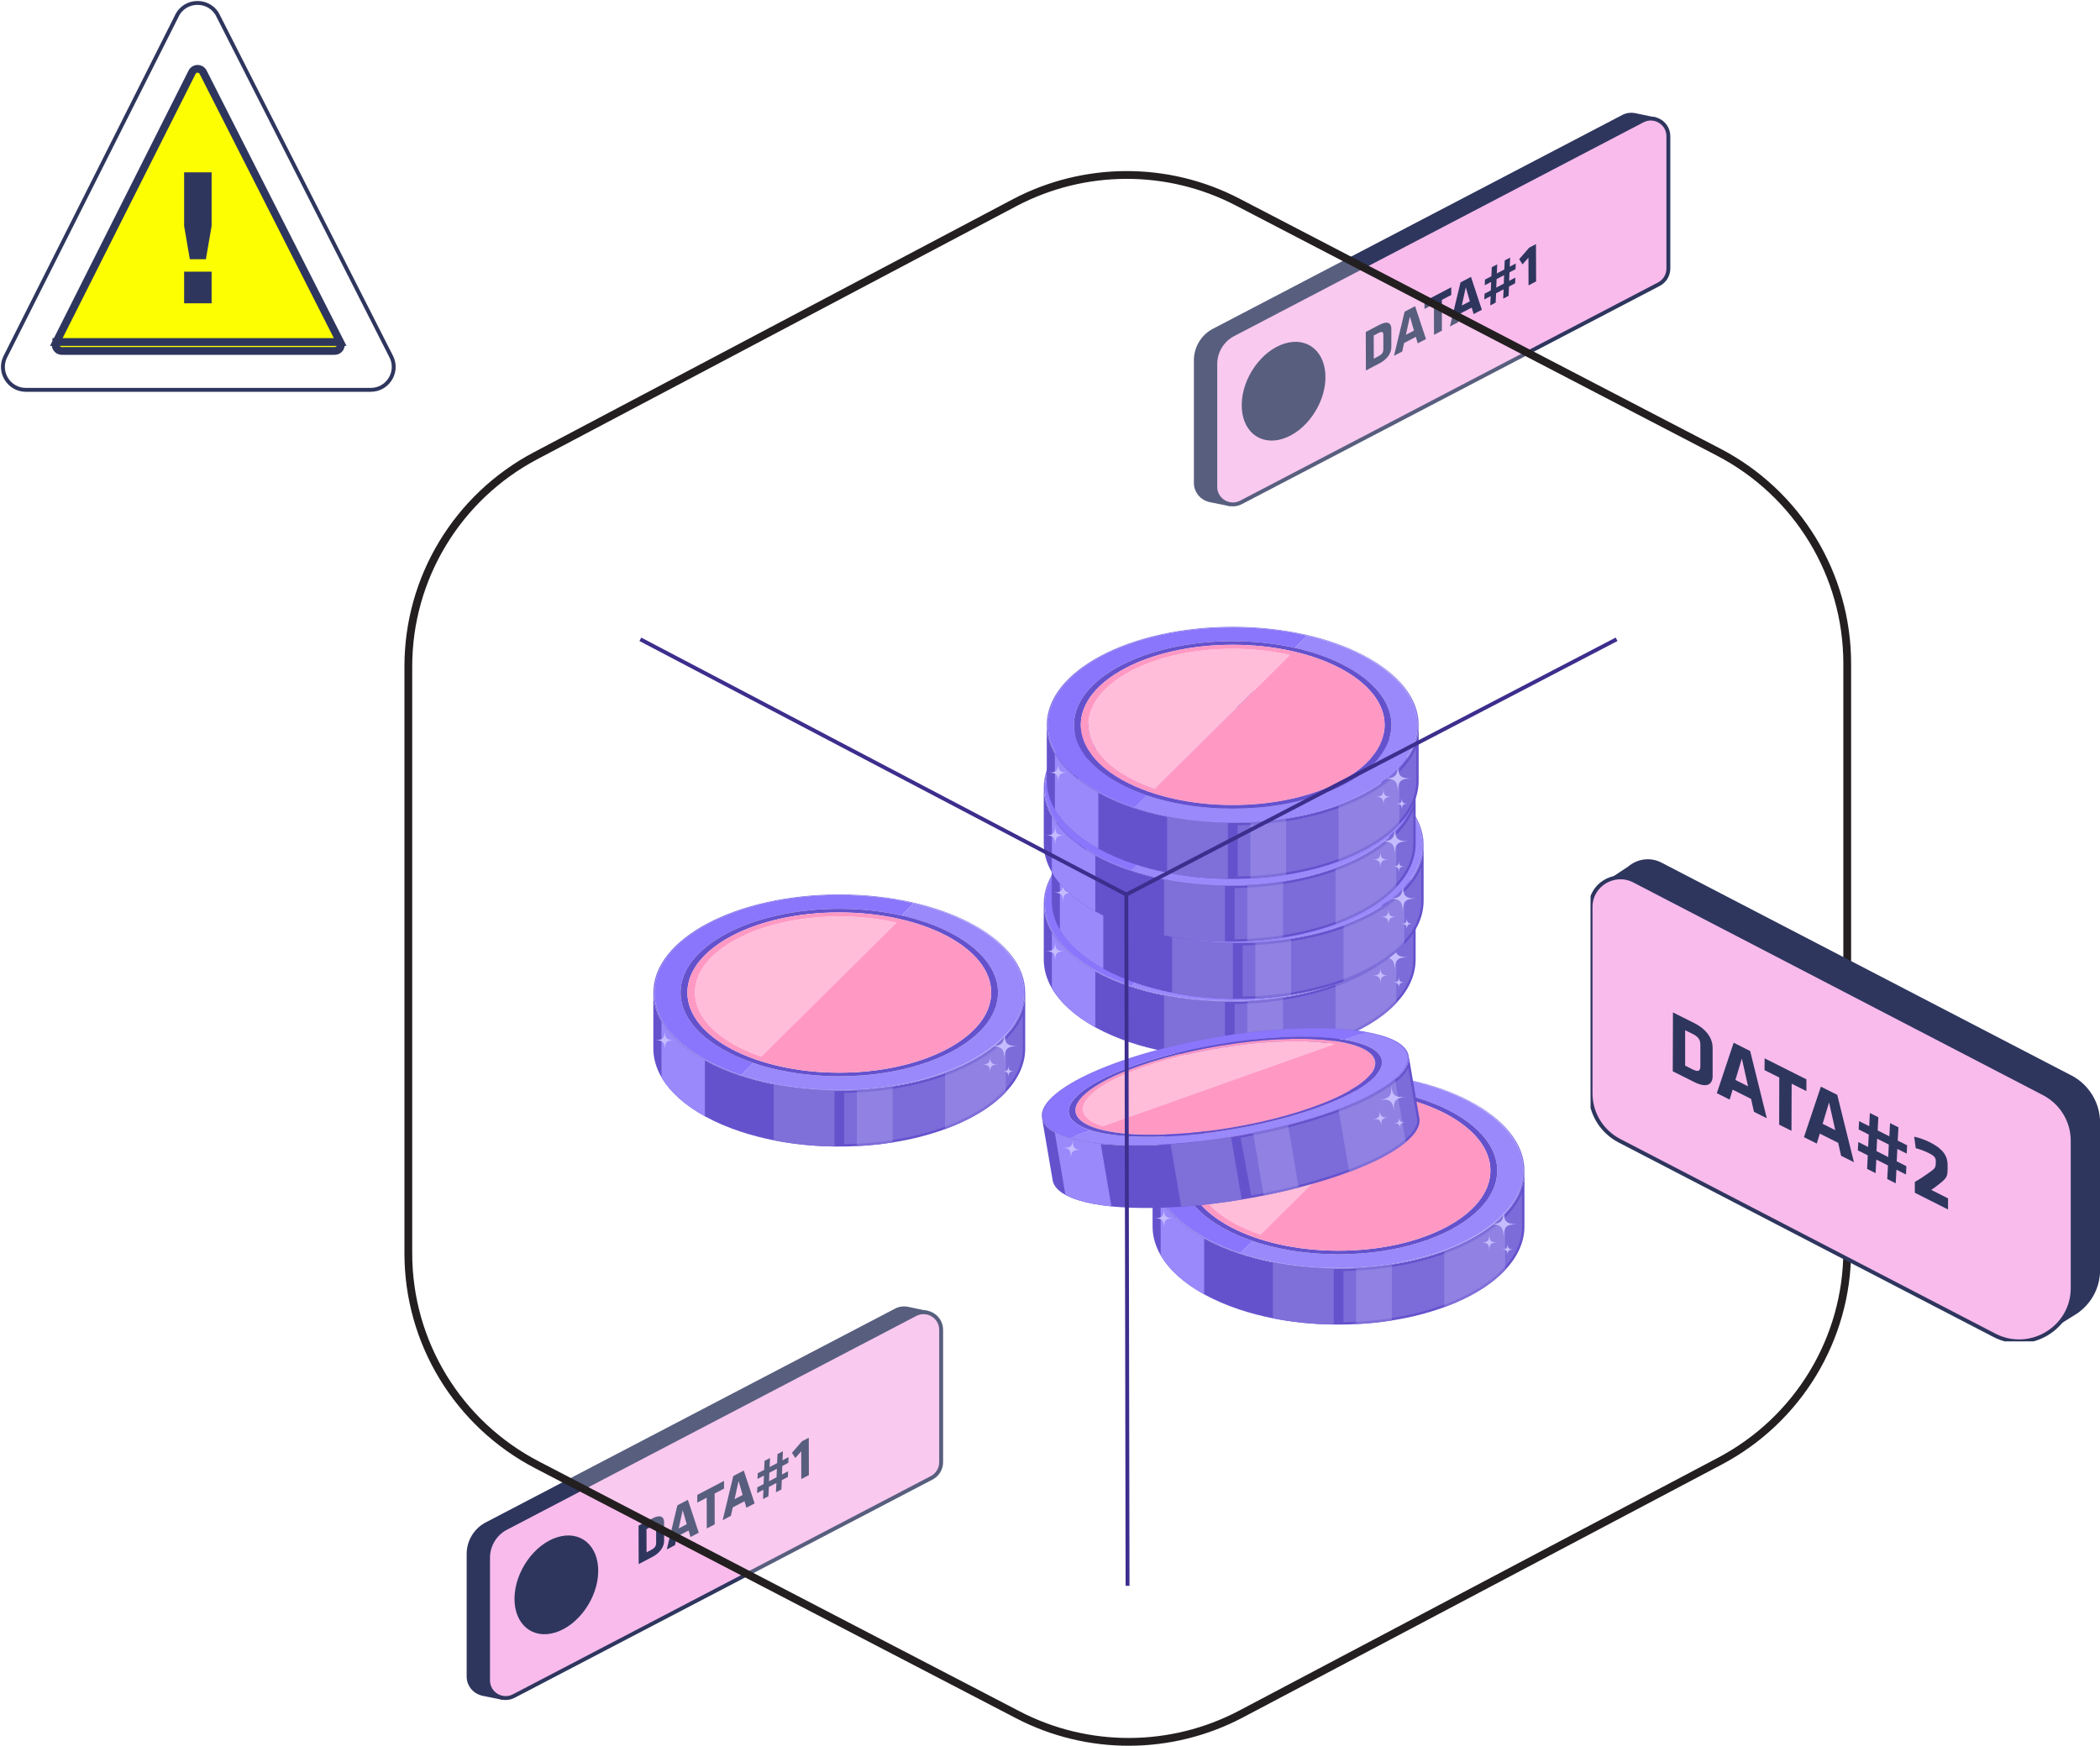 <?xml version="1.0" encoding="utf-8"?>
<svg xmlns="http://www.w3.org/2000/svg" viewBox="0 0 540 449" fill="none">
    <g clip-path="url(#clip0_0_1)">
        <path d="M424.7 30.5L420.28 29.57C419.34 29.4 418.33 29.52 417.38 30.02L312.15 84.99C309.29 86.48 307.5 89.44 307.5 92.66V124.2C307.5 126.4 309.02 128.09 310.9 128.59L311.09 128.64C311.17 128.66 311.25 128.68 311.33 128.69L316 129.63L318.66 125.87L421.58 72.09C423.08 71.31 424.01 69.76 424.01 68.07V34.04C424.01 33.7 423.96 33.37 423.89 33.05L424.69 30.51L424.7 30.5Z" fill="#2E365E" stroke="#2E365E" stroke-miterlimit="10"/>
        <path d="M317.15 85.99L422.38 31.02C425.4 29.44 429.01 31.63 429.01 35.04V69.07C429.01 70.76 428.07 72.31 426.58 73.09L319.13 129.21C316.11 130.79 312.5 128.6 312.5 125.19V93.65C312.5 90.43 314.29 87.47 317.15 85.98V85.99Z" fill="#F8BBEC" stroke="#2E365E" stroke-miterlimit="10"/>
        <path d="M353.26 92.24L353.24 86.29L354.46 85.65C355.48 85.12 355.72 85.42 355.72 86.2V89.74C355.73 90.52 355.49 91.08 354.48 91.61L353.26 92.25M354.7 83.55L351.2 85.38L351.23 95.28L354.73 93.45C356.96 92.28 357.78 90.61 357.77 89.29V84.53C357.75 83.19 356.93 82.39 354.7 83.55Z" fill="#2E365E"/>
        <path d="M361.52 86.1L362.55 81.41L363.59 85.02L361.52 86.11M363.9 78.74L361.19 80.16L358.46 91.51L360.57 90.4L361.05 88.22L364.07 86.64L364.56 88.31L366.68 87.2L363.88 78.74" fill="#2E365E"/>
        <path d="M373.18 73.88L366.3 77.48V79.46L368.72 78.19L368.75 86.12L370.78 85.05L370.76 77.13L373.18 75.86V73.88Z" fill="#2E365E"/>
        <path d="M375.89 78.58L376.92 73.89L377.96 77.5L375.89 78.58ZM378.27 71.21L375.56 72.63L372.83 83.98L374.94 82.87L375.42 80.69L378.44 79.11L378.93 80.78L381.05 79.67L378.25 71.21" fill="#2E365E"/>
        <path d="M384.75 73.97L384.84 71.78L386.77 70.77L386.68 72.96L384.75 73.97ZM388.33 66.25L386.93 66.98L386.83 69.31L384.9 70.32L385 67.99L383.6 68.72L383.5 71.05L381.85 71.91L381.79 73.37L383.44 72.51L383.35 74.7L381.74 75.54L381.68 77.01L383.31 76.16L383.21 78.55L384.6 77.82L384.71 75.43L386.64 74.42L386.53 76.81L387.93 76.08L388.03 73.69L389.6 72.87L389.66 71.4L388.07 72.23L388.16 70.04L389.71 69.23L389.77 67.77L388.22 68.58L388.32 66.25" fill="#2E365E"/>
        <path d="M394.97 62.78L393.21 63.7L390.65 66.66L391.5 67.99L393.03 66.28L393.05 73.4L395 72.38L394.97 62.78Z" fill="#2E365E"/>
        <path d="M330.28 88.37C324.34 90.23 319.42 97.22 319.3 103.98C319.18 110.74 323.9 114.72 329.84 112.86C335.78 111 340.71 104.01 340.83 97.25C340.95 90.49 336.23 86.51 330.28 88.37Z" fill="#2E365E"/>
    </g>
    <g filter="url(#filter0_d_0_1)">
        <path d="M215.815 231.701C221.044 231.701 226.015 232.272 230.528 233.302L195.754 267.743C185.506 264.261 178.706 258.19 178.706 251.278C178.706 240.467 195.319 231.701 215.815 231.701Z" fill="#FFACCF"/>
        <path d="M217.096 226.226C242.739 226.584 263.318 237.664 263.318 251.278C263.318 264.892 242.049 276.338 215.814 276.338C193.762 276.338 175.219 268.411 169.87 257.66C172.974 263.884 180.504 269.165 190.576 272.505L193.71 269.385C200.078 271.553 207.669 272.815 215.814 272.815C238.361 272.815 256.634 263.172 256.634 251.282C256.634 242.378 246.394 234.738 231.786 231.458L234.92 228.338C229.44 227.066 223.423 226.319 217.092 226.23L217.096 226.226Z" fill="#7F6CFA"/>
        <path d="M215.815 226.215C215.92 226.215 216.025 226.215 216.129 226.215C216.583 226.215 216.677 226.215 216.767 226.219C216.89 226.219 216.988 226.219 217.085 226.222C223.428 226.312 229.444 227.058 234.924 228.331L231.79 231.451C226.884 230.35 221.486 229.738 215.815 229.738C193.268 229.738 174.998 239.381 174.998 251.274C174.998 258.869 182.45 265.545 193.71 269.382L190.577 272.501C178.154 268.381 169.593 261.313 168.442 253.152C168.431 253.07 168.424 253.014 168.416 252.958C168.397 252.793 168.382 252.663 168.371 252.532C168.364 252.443 168.36 252.394 168.356 252.342C168.349 252.237 168.345 252.189 168.341 252.137C168.334 252.032 168.33 251.965 168.326 251.901C168.326 251.819 168.319 251.767 168.319 251.711C168.319 251.607 168.315 251.558 168.315 251.513C168.315 251.394 168.315 251.33 168.315 251.267C168.315 237.425 189.583 226.204 215.818 226.204L215.815 226.215Z" fill="#6C54FB"/>
        <path d="M193.71 269.385C194.306 269.587 194.914 269.785 195.532 269.971C195.944 270.094 196.36 270.218 196.78 270.333C198.044 270.684 199.344 271.001 200.682 271.285C201.575 271.471 202.482 271.643 203.4 271.8C204.551 271.994 205.724 272.162 206.916 272.3C207.872 272.412 208.839 272.505 209.817 272.584C211.774 272.737 213.776 272.815 215.811 272.815C217.846 272.815 220.002 272.729 222.026 272.569C222.7 272.513 223.371 272.449 224.035 272.378C224.368 272.341 224.698 272.304 225.028 272.263C238.526 270.621 249.46 265.444 254.153 258.682C255.758 256.372 256.631 253.879 256.631 251.278C256.631 250.442 256.541 249.621 256.365 248.811C256.249 248.27 256.095 247.737 255.904 247.211C255.761 246.815 255.596 246.423 255.413 246.035C254.738 244.613 253.797 243.251 252.62 241.956C252.298 241.605 251.96 241.254 251.604 240.915C251.248 240.571 250.873 240.236 250.487 239.907C249.966 239.467 249.419 239.038 248.842 238.62C248.553 238.411 248.257 238.205 247.957 238C246.447 236.985 244.767 236.041 242.942 235.183C239.654 233.638 235.891 232.373 231.787 231.451C226.88 230.35 221.482 229.738 215.811 229.738C193.264 229.738 174.995 239.381 174.995 251.275C174.995 258.869 182.446 265.545 193.707 269.382L193.71 269.385ZM215.815 230.671C237.39 230.671 254.877 239.896 254.877 251.278C254.877 262.66 237.39 271.886 215.815 271.886C194.239 271.886 176.753 262.66 176.753 251.278C176.753 239.896 194.243 230.671 215.815 230.671Z" fill="#3D27C1"/>
        <path d="M215.814 230.671C237.39 230.671 254.876 239.896 254.876 251.278C254.876 262.66 237.39 271.886 215.814 271.886C194.238 271.886 176.752 262.66 176.752 251.278C176.752 239.896 194.242 230.671 215.814 230.671ZM195.753 267.743L230.526 233.302C226.013 232.272 221.043 231.701 215.814 231.701C195.318 231.701 178.705 240.467 178.705 251.278C178.705 258.19 185.501 264.261 195.753 267.743Z" fill="#FF7FB4"/>
        <path d="M215.815 226.051C242.222 226.051 263.629 237.347 263.629 251.278C263.629 265.209 242.222 276.506 215.815 276.506C189.407 276.506 168 265.209 168 251.278C168 237.347 189.407 226.051 215.815 226.051ZM215.815 276.338C242.05 276.338 263.318 265.12 263.318 251.278C263.318 237.437 242.736 226.584 217.096 226.226C216.024 226.219 215.919 226.219 215.815 226.219C189.58 226.215 168.311 237.437 168.311 251.278C168.311 251.342 168.311 251.405 168.311 251.468C168.326 251.976 168.33 252.039 168.334 252.103C168.379 252.67 168.394 252.801 168.409 252.928C168.42 253.021 168.427 253.077 168.435 253.133C170.26 266.12 190.772 276.338 215.811 276.338H215.815Z" fill="#624DE0"/>
        <path d="M263.629 251.278V265.661C263.629 269.684 261.845 273.487 258.67 276.856C255.064 280.7 249.648 283.984 243.02 286.406C238.946 287.899 234.41 289.063 229.549 289.828C226.591 290.299 223.514 290.62 220.339 290.773C218.847 290.847 217.34 290.888 215.815 290.888C215.406 290.888 214.997 290.885 214.589 290.877C209.094 290.81 203.823 290.246 198.939 289.276C195.911 288.675 193.032 287.91 190.337 287.018C187.012 285.914 183.964 284.593 181.262 283.107C176.172 280.297 172.296 276.868 170.092 273.057C168.731 270.706 168 268.225 168 265.657V251.274C168 253.846 168.727 256.327 170.088 258.664C172.292 262.478 176.168 265.907 181.258 268.717C183.961 270.206 187.008 271.524 190.333 272.628C193.028 273.524 195.911 274.285 198.936 274.886C203.82 275.856 209.09 276.42 214.585 276.487C214.994 276.494 215.402 276.498 215.811 276.498C217.34 276.498 218.847 276.461 220.335 276.383C223.506 276.23 226.584 275.909 229.545 275.438C234.407 274.677 238.942 273.509 243.017 272.016C249.644 269.59 255.06 266.306 258.666 262.463C261.841 259.089 263.625 255.286 263.625 251.267L263.629 251.278Z" fill="#3D27C1"/>
        <path d="M181.259 268.717V283.096C176.168 280.286 172.292 276.856 170.088 273.046V258.664C172.292 262.478 176.168 265.907 181.259 268.717Z" fill="#7F6CFA"/>
        <path d="M214.589 276.491V290.87C209.093 290.803 203.823 290.239 198.939 289.269V274.89C203.823 275.86 209.093 276.424 214.589 276.491Z" fill="#5E4BD0"/>
        <path d="M258.67 262.47V276.853C255.064 280.697 249.648 283.981 243.021 286.403V272.024C249.648 269.598 255.064 266.314 258.67 262.47Z" fill="#5E4BD0"/>
        <path d="M229.549 275.446V289.821C226.591 290.291 223.514 290.612 220.339 290.765V276.386C223.51 276.233 226.587 275.912 229.549 275.442V275.446Z" fill="#5E4BD0"/>
        <path opacity="0.24" d="M259.108 262.881C255.469 266.762 249.973 270.12 243.226 272.587C239.047 274.117 234.474 275.278 229.642 276.035C226.613 276.517 223.491 276.838 220.369 276.987C219.293 277.043 218.191 277.073 217.085 277.088V290.265C218.168 290.25 219.252 290.22 220.309 290.168C223.39 290.019 226.463 289.705 229.451 289.231C234.208 288.485 238.702 287.343 242.806 285.839C249.377 283.439 254.708 280.193 258.224 276.442C261.406 273.065 263.022 269.437 263.022 265.661V257.077C262.167 259.081 260.859 261.022 259.108 262.884V262.881Z" fill="#B7ABFF"/>
        <path d="M258.264 268.728C258.264 265.709 257.616 265.064 254.583 265.064C257.616 265.064 258.264 264.418 258.264 261.399C258.264 264.418 258.913 265.064 261.945 265.064C258.913 265.064 258.264 265.709 258.264 268.728Z" fill="#B7ABFF"/>
        <path d="M254.584 272.012C254.584 270.18 254.19 269.785 252.346 269.785C254.187 269.785 254.584 269.393 254.584 267.557C254.584 269.389 254.978 269.785 256.822 269.785C254.981 269.785 254.584 270.176 254.584 272.012Z" fill="#B7ABFF"/>
        <path d="M259.307 273.199C259.307 271.848 259.015 271.557 257.658 271.557C259.015 271.557 259.307 271.266 259.307 269.915C259.307 271.266 259.599 271.557 260.956 271.557C259.599 271.557 259.307 271.848 259.307 273.199Z" fill="#B7ABFF"/>
        <path d="M170.931 266.142C170.931 263.993 170.47 263.534 168.311 263.534C170.47 263.534 170.931 263.075 170.931 260.925C170.931 263.075 171.392 263.534 173.551 263.534C171.396 263.534 170.931 263.993 170.931 266.142Z" fill="#B7ABFF"/>
    </g>
    <g filter="url(#filter1_d_0_1)">
        <path d="M344.186 277.491C349.415 277.491 354.385 278.062 358.898 279.092L324.124 313.533C313.876 310.051 307.077 303.98 307.077 297.068C307.077 286.257 323.69 277.491 344.186 277.491Z" fill="#FFACCF"/>
        <path d="M345.467 272.012C371.11 272.371 391.689 283.451 391.689 297.065C391.689 310.678 370.42 322.124 344.185 322.124C322.133 322.124 303.59 314.198 298.241 303.446C301.345 309.671 308.875 314.951 318.947 318.291L322.081 315.172C328.45 317.34 336.04 318.601 344.185 318.601C366.732 318.601 385.005 308.958 385.005 297.068C385.005 288.164 374.765 280.525 360.157 277.245L363.291 274.125C357.811 272.852 351.795 272.106 345.464 272.016L345.467 272.012Z" fill="#7F6CFA"/>
        <path d="M344.185 272.005C344.29 272.005 344.395 272.005 344.5 272.005C344.954 272.005 345.047 272.005 345.137 272.009C345.261 272.009 345.358 272.009 345.456 272.012C351.798 272.102 357.818 272.848 363.295 274.121L360.161 277.241C355.254 276.14 349.857 275.528 344.185 275.528C321.639 275.528 303.369 285.171 303.369 297.064C303.369 304.659 310.821 311.335 322.081 315.172L318.947 318.291C306.525 314.171 297.964 307.103 296.813 298.942C296.802 298.86 296.794 298.804 296.787 298.748C296.768 298.583 296.753 298.453 296.742 298.322C296.734 298.233 296.731 298.184 296.727 298.132C296.719 298.027 296.716 297.979 296.712 297.927C296.704 297.822 296.701 297.755 296.697 297.691C296.697 297.609 296.689 297.557 296.689 297.501C296.689 297.397 296.686 297.348 296.686 297.303C296.686 297.184 296.686 297.12 296.686 297.057C296.686 283.215 317.954 271.994 344.189 271.994L344.185 272.005Z" fill="#6C54FB"/>
        <path d="M322.077 315.172C322.673 315.377 323.28 315.571 323.899 315.757C324.311 315.881 324.727 316.004 325.147 316.119C326.41 316.47 327.711 316.787 329.049 317.071C329.941 317.258 330.848 317.429 331.767 317.586C332.917 317.78 334.091 317.948 335.283 318.086C336.239 318.198 337.206 318.291 338.184 318.37C340.141 318.523 342.142 318.601 344.178 318.601C346.213 318.601 348.368 318.515 350.392 318.355C351.067 318.299 351.738 318.235 352.402 318.164C352.735 318.127 353.065 318.09 353.395 318.049C366.893 316.407 377.827 311.231 382.52 304.468C384.124 302.158 384.998 299.666 384.998 297.064C384.998 296.229 384.908 295.408 384.732 294.598C384.615 294.057 384.462 293.523 384.27 292.997C384.128 292.601 383.963 292.209 383.779 291.821C383.105 290.399 382.164 289.037 380.987 287.742C380.665 287.391 380.327 287.041 379.971 286.701C379.615 286.358 379.24 286.022 378.854 285.693C378.333 285.253 377.786 284.824 377.208 284.406C376.92 284.197 376.624 283.992 376.324 283.786C374.813 282.771 373.134 281.827 371.309 280.969C368.021 279.424 364.258 278.159 360.153 277.237C355.247 276.136 349.849 275.524 344.178 275.524C321.631 275.524 303.361 285.167 303.361 297.061C303.361 304.655 310.813 311.331 322.073 315.168L322.077 315.172ZM344.181 276.457C365.757 276.457 383.243 285.682 383.243 297.064C383.243 308.447 365.757 317.672 344.181 317.672C322.606 317.672 305.119 308.447 305.119 297.064C305.119 285.682 322.609 276.457 344.181 276.457Z" fill="#3D27C1"/>
        <path d="M344.185 276.457C365.761 276.457 383.247 285.682 383.247 297.065C383.247 308.447 365.761 317.672 344.185 317.672C322.609 317.672 305.123 308.447 305.123 297.065C305.123 285.682 322.613 276.457 344.185 276.457ZM324.124 313.53L358.898 279.088C354.384 278.058 349.414 277.487 344.185 277.487C323.689 277.487 307.076 286.253 307.076 297.065C307.076 303.976 313.872 310.048 324.124 313.53Z" fill="#FF7FB4"/>
        <path d="M344.186 271.841C370.593 271.841 392 283.137 392 297.068C392 310.999 370.593 322.296 344.186 322.296C317.778 322.296 296.371 311.003 296.371 297.068C296.371 283.133 317.778 271.841 344.186 271.841ZM344.186 322.128C370.421 322.128 391.689 310.91 391.689 297.068C391.689 283.227 371.107 272.374 345.468 272.016C344.396 272.009 344.291 272.009 344.186 272.009C317.951 272.009 296.682 283.227 296.682 297.072C296.682 297.136 296.682 297.199 296.682 297.262C296.697 297.77 296.701 297.833 296.705 297.897C296.75 298.464 296.765 298.595 296.78 298.722C296.791 298.815 296.798 298.871 296.806 298.927C298.631 311.914 319.143 322.132 344.182 322.132L344.186 322.128Z" fill="#624DE0"/>
        <path d="M392 297.065V311.447C392 315.47 390.216 319.273 387.041 322.643C383.435 326.487 378.019 329.771 371.392 332.193C367.317 333.686 362.782 334.85 357.92 335.615C354.962 336.085 351.881 336.406 348.71 336.559C347.218 336.634 345.711 336.675 344.186 336.675C343.777 336.675 343.369 336.671 342.96 336.664C337.465 336.596 332.195 336.033 327.311 335.063C324.282 334.462 321.403 333.697 318.708 332.805C315.383 331.7 312.336 330.379 309.633 328.894C304.543 326.084 300.667 322.654 298.463 318.844C297.106 316.504 296.375 314.026 296.375 311.455V297.072C296.375 299.643 297.102 302.125 298.463 304.461C300.667 308.275 304.543 311.705 309.633 314.515C312.336 316.004 315.383 317.321 318.708 318.426C321.403 319.322 324.286 320.083 327.311 320.684C332.195 321.654 337.465 322.217 342.96 322.285C343.369 322.292 343.777 322.296 344.186 322.296C345.715 322.296 347.222 322.258 348.71 322.18C351.881 322.027 354.959 321.706 357.92 321.236C362.782 320.475 367.317 319.307 371.392 317.814C378.019 315.388 383.435 312.104 387.041 308.26C390.216 304.887 392 301.084 392 297.065Z" fill="#3D27C1"/>
        <path d="M309.629 314.507V328.886C304.538 326.076 300.663 322.647 298.458 318.836V304.454C300.663 308.268 304.538 311.697 309.629 314.507Z" fill="#7F6CFA"/>
        <path d="M342.96 322.281V336.66C337.465 336.593 332.195 336.029 327.311 335.059V320.68C332.195 321.65 337.465 322.214 342.96 322.281Z" fill="#5E4BD0"/>
        <path d="M387.041 308.26V322.643C383.435 326.487 378.019 329.771 371.392 332.193V317.814C378.019 315.388 383.435 312.104 387.041 308.26Z" fill="#5E4BD0"/>
        <path d="M357.92 321.232V335.607C354.963 336.078 351.882 336.399 348.71 336.552V322.173C351.882 322.02 354.959 321.699 357.92 321.228V321.232Z" fill="#5E4BD0"/>
        <path opacity="0.24" d="M387.48 308.671C383.84 312.552 378.345 315.91 371.598 318.377C367.418 319.907 362.845 321.068 358.014 321.825C354.985 322.307 351.863 322.628 348.74 322.777C347.664 322.833 346.562 322.863 345.457 322.878V336.055C346.54 336.04 347.623 336.01 348.68 335.958C351.761 335.809 354.835 335.495 357.822 335.021C362.579 334.275 367.074 333.133 371.178 331.629C377.749 329.23 383.079 325.983 386.595 322.232C389.778 318.855 391.393 315.228 391.393 311.451V302.868C390.538 304.872 389.23 306.812 387.48 308.674V308.671Z" fill="#B7ABFF"/>
        <path d="M386.636 314.519C386.636 311.499 385.987 310.854 382.955 310.854C385.987 310.854 386.636 310.208 386.636 307.189C386.636 310.208 387.284 310.854 390.316 310.854C387.284 310.854 386.636 311.499 386.636 314.519Z" fill="#B7ABFF"/>
        <path d="M382.955 317.802C382.955 315.97 382.561 315.575 380.717 315.575C382.557 315.575 382.955 315.183 382.955 313.347C382.955 315.179 383.348 315.575 385.192 315.575C383.352 315.575 382.955 315.966 382.955 317.802Z" fill="#B7ABFF"/>
        <path d="M387.678 318.989C387.678 317.638 387.386 317.347 386.029 317.347C387.386 317.347 387.678 317.056 387.678 315.705C387.678 317.056 387.97 317.347 389.327 317.347C387.97 317.347 387.678 317.638 387.678 318.989Z" fill="#B7ABFF"/>
        <path d="M299.299 311.932C299.299 309.783 298.838 309.324 296.679 309.324C298.838 309.324 299.299 308.865 299.299 306.715C299.299 308.865 299.76 309.324 301.919 309.324C299.76 309.324 299.299 309.783 299.299 311.932Z" fill="#B7ABFF"/>
    </g>
    <g filter="url(#filter2_d_0_1)">
        <path d="M316.203 208.824C321.432 208.824 326.403 209.395 330.916 210.425L296.142 244.867C285.894 241.385 279.094 235.313 279.094 228.402C279.094 217.591 295.707 208.824 316.203 208.824Z" fill="#B7ABFF"/>
        <path d="M317.485 203.35C343.128 203.708 363.707 214.788 363.707 228.402C363.707 242.016 342.438 253.461 316.203 253.461C294.152 253.461 275.608 245.535 270.259 234.783C273.363 241.008 280.893 246.289 290.965 249.629L294.099 246.509C300.468 248.677 308.058 249.938 316.203 249.938C338.75 249.938 357.023 240.295 357.023 228.406C357.023 219.501 346.783 211.862 332.175 208.582L335.309 205.462C329.829 204.189 323.813 203.443 317.482 203.353L317.485 203.35Z" fill="#7F6CFA"/>
        <path d="M316.204 203.339C316.309 203.339 316.414 203.339 316.519 203.339C316.972 203.339 317.066 203.339 317.156 203.342C317.28 203.342 317.377 203.342 317.474 203.346C323.817 203.436 329.837 204.182 335.313 205.455L332.179 208.574C327.273 207.473 321.875 206.861 316.204 206.861C293.657 206.861 275.387 216.505 275.387 228.398C275.387 235.992 282.839 242.669 294.099 246.505L290.966 249.625C278.544 245.505 269.982 238.437 268.832 230.275C268.82 230.193 268.813 230.137 268.805 230.081C268.787 229.917 268.772 229.786 268.76 229.656C268.753 229.566 268.749 229.518 268.745 229.465C268.738 229.361 268.734 229.312 268.73 229.26C268.723 229.156 268.719 229.088 268.715 229.025C268.715 228.943 268.708 228.891 268.708 228.835C268.708 228.73 268.704 228.682 268.704 228.637C268.704 228.518 268.704 228.454 268.704 228.391C268.704 214.549 289.973 203.327 316.208 203.327L316.204 203.339Z" fill="#6C54FB"/>
        <path d="M294.1 246.509C294.696 246.714 295.303 246.908 295.921 247.095C296.334 247.218 296.75 247.341 297.169 247.457C298.433 247.807 299.733 248.125 301.072 248.408C301.964 248.595 302.871 248.767 303.789 248.923C304.94 249.117 306.113 249.285 307.305 249.423C308.261 249.535 309.228 249.629 310.206 249.707C312.163 249.86 314.165 249.938 316.2 249.938C318.235 249.938 320.391 249.853 322.415 249.692C323.09 249.636 323.761 249.573 324.424 249.502C324.758 249.464 325.088 249.427 325.417 249.386C338.915 247.744 349.849 242.568 354.542 235.806C356.147 233.496 357.02 231.003 357.02 228.402C357.02 227.566 356.93 226.745 356.754 225.935C356.638 225.394 356.484 224.86 356.293 224.334C356.15 223.938 355.986 223.547 355.802 223.158C355.127 221.737 354.186 220.374 353.009 219.08C352.687 218.729 352.35 218.378 351.993 218.038C351.637 217.695 351.263 217.359 350.876 217.031C350.355 216.59 349.808 216.161 349.231 215.743C348.942 215.534 348.646 215.329 348.346 215.124C346.836 214.109 345.156 213.164 343.331 212.306C340.044 210.761 336.28 209.496 332.176 208.574C327.269 207.473 321.871 206.861 316.2 206.861C293.653 206.861 275.384 216.505 275.384 228.398C275.384 235.992 282.836 242.669 294.096 246.505L294.1 246.509ZM316.204 207.794C337.78 207.794 355.266 217.02 355.266 228.402C355.266 239.784 337.78 249.009 316.204 249.009C294.628 249.009 277.142 239.784 277.142 228.402C277.142 217.02 294.632 207.794 316.204 207.794Z" fill="#3D27C1"/>
        <path d="M316.207 207.791C337.783 207.791 355.269 217.016 355.269 228.398C355.269 239.78 337.783 249.006 316.207 249.006C294.631 249.006 277.145 239.78 277.145 228.398C277.145 217.016 294.635 207.791 316.207 207.791ZM296.146 244.863L330.92 210.422C326.406 209.392 321.436 208.821 316.207 208.821C295.711 208.821 279.098 217.587 279.098 228.398C279.098 235.31 285.894 241.381 296.146 244.863Z" fill="#B7ABFF"/>
        <path d="M316.208 203.174C342.615 203.174 364.022 214.471 364.022 228.402C364.022 242.333 342.615 253.629 316.208 253.629C289.8 253.629 268.393 242.337 268.393 228.402C268.393 214.467 289.8 203.174 316.208 203.174ZM316.208 253.461C342.443 253.461 363.711 242.243 363.711 228.402C363.711 214.56 343.129 203.708 317.49 203.35C316.418 203.342 316.313 203.342 316.208 203.342C289.973 203.342 268.704 214.56 268.704 228.405C268.704 228.469 268.704 228.532 268.704 228.596C268.719 229.103 268.723 229.167 268.727 229.23C268.772 229.797 268.787 229.928 268.802 230.055C268.813 230.148 268.82 230.204 268.828 230.26C270.653 243.247 291.165 253.465 316.204 253.465L316.208 253.461Z" fill="#624DE0"/>
        <path d="M364.022 228.398V242.781C364.022 246.804 362.238 250.606 359.063 253.976C355.457 257.82 350.04 261.104 343.413 263.526C339.339 265.019 334.803 266.183 329.941 266.948C326.984 267.419 323.903 267.74 320.732 267.893C319.24 267.967 317.733 268.008 316.207 268.008C315.799 268.008 315.39 268.005 314.982 267.997C309.486 267.93 304.216 267.366 299.332 266.396C296.303 265.795 293.425 265.03 290.729 264.138C287.405 263.034 284.357 261.713 281.655 260.227C276.564 257.417 272.688 253.988 270.484 250.177C269.127 247.837 268.396 245.359 268.396 242.788V228.406C268.396 230.977 269.124 233.458 270.484 235.795C272.688 239.609 276.564 243.038 281.655 245.848C284.357 247.337 287.405 248.655 290.729 249.759C293.425 250.655 296.307 251.416 299.332 252.017C304.216 252.987 309.486 253.551 314.982 253.618C315.39 253.626 315.799 253.629 316.207 253.629C317.737 253.629 319.243 253.592 320.732 253.514C323.903 253.361 326.98 253.04 329.941 252.569C334.803 251.808 339.339 250.64 343.413 249.147C350.04 246.722 355.457 243.438 359.063 239.594C362.238 236.22 364.022 232.417 364.022 228.398Z" fill="#3D27C1"/>
        <path d="M281.651 245.841V260.22C276.561 257.41 272.685 253.98 270.481 250.17V235.787C272.685 239.601 276.561 243.031 281.651 245.841Z" fill="#7F6CFA"/>
        <path d="M314.982 253.614V267.993C309.486 267.926 304.216 267.363 299.332 266.392V252.013C304.216 252.984 309.486 253.547 314.982 253.614Z" fill="#5E4BD0"/>
        <path d="M359.059 239.594V253.976C355.453 257.82 350.037 261.104 343.41 263.526V249.151C350.037 246.725 355.453 243.441 359.059 239.597V239.594Z" fill="#5E4BD0"/>
        <path d="M329.942 252.569V266.945C326.984 267.415 323.903 267.736 320.732 267.889V253.514C323.903 253.361 326.981 253.04 329.942 252.569Z" fill="#5E4BD0"/>
        <path opacity="0.24" d="M359.501 240.004C355.862 243.885 350.366 247.244 343.619 249.711C339.44 251.241 334.867 252.401 330.035 253.159C327.006 253.64 323.884 253.961 320.762 254.111C319.686 254.167 318.584 254.197 317.478 254.211V267.389C318.561 267.374 319.645 267.344 320.702 267.292C323.783 267.142 326.857 266.829 329.844 266.355C334.601 265.609 339.095 264.467 343.2 262.963C349.77 260.563 355.101 257.316 358.617 253.566C361.799 250.188 363.415 246.561 363.415 242.784V234.201C362.56 236.205 361.252 238.146 359.501 240.008V240.004Z" fill="#B7ABFF"/>
        <path d="M358.657 245.852C358.657 242.833 358.009 242.187 354.977 242.187C358.009 242.187 358.657 241.542 358.657 238.523C358.657 241.542 359.306 242.187 362.338 242.187C359.306 242.187 358.657 242.833 358.657 245.852Z" fill="#B7ABFF"/>
        <path d="M354.977 249.136C354.977 247.304 354.583 246.908 352.739 246.908C354.58 246.908 354.977 246.516 354.977 244.68C354.977 246.513 355.371 246.908 357.215 246.908C355.374 246.908 354.977 247.3 354.977 249.136Z" fill="#B7ABFF"/>
        <path d="M359.7 250.323C359.7 248.972 359.408 248.681 358.051 248.681C359.408 248.681 359.7 248.39 359.7 247.039C359.7 248.39 359.992 248.681 361.349 248.681C359.992 248.681 359.7 248.972 359.7 250.323Z" fill="#B7ABFF"/>
        <path d="M271.321 243.266C271.321 241.12 270.86 240.657 268.701 240.657C270.86 240.657 271.321 240.198 271.321 238.049C271.321 240.198 271.782 240.657 273.941 240.657C271.782 240.657 271.321 241.116 271.321 243.266Z" fill="#B7ABFF"/>
    </g>
    <g filter="url(#filter3_d_0_1)">
        <path d="M318.259 193.744C323.488 193.744 328.458 194.315 332.971 195.345L298.197 229.786C287.949 226.304 281.149 220.233 281.149 213.321C281.149 202.51 297.762 193.744 318.259 193.744Z" fill="#B7ABFF"/>
        <path d="M319.54 188.269C345.183 188.627 365.761 199.707 365.761 213.321C365.761 226.935 344.493 238.381 318.258 238.381C296.206 238.381 277.663 230.454 272.314 219.703C275.418 225.927 282.948 231.208 293.02 234.548L296.154 231.428C302.522 233.596 310.113 234.858 318.258 234.858C340.805 234.858 359.078 225.215 359.078 213.325C359.078 204.421 348.837 196.781 334.23 193.501L337.364 190.381C331.883 189.109 325.867 188.362 319.536 188.273L319.54 188.269Z" fill="#7F6CFA"/>
        <path d="M318.258 188.262C318.363 188.262 318.468 188.262 318.573 188.262C319.026 188.262 319.12 188.261 319.21 188.265C319.334 188.265 319.431 188.265 319.529 188.269C325.871 188.359 331.891 189.105 337.367 190.377L334.234 193.497C329.327 192.396 323.929 191.784 318.258 191.784C295.711 191.784 277.442 201.428 277.442 213.321C277.442 220.915 284.894 227.592 296.154 231.428L293.02 234.548C280.598 230.428 272.037 223.36 270.886 215.198C270.874 215.116 270.867 215.06 270.86 215.004C270.841 214.84 270.826 214.709 270.815 214.579C270.807 214.489 270.803 214.441 270.8 214.388C270.792 214.284 270.788 214.235 270.785 214.183C270.777 214.079 270.773 214.011 270.77 213.948C270.77 213.866 270.762 213.814 270.762 213.758C270.762 213.653 270.758 213.605 270.758 213.56C270.758 213.44 270.758 213.377 270.758 213.314C270.758 199.472 292.027 188.25 318.262 188.25L318.258 188.262Z" fill="#6C54FB"/>
        <path d="M296.154 231.428C296.75 231.633 297.357 231.827 297.975 232.014C298.388 232.137 298.804 232.26 299.224 232.376C300.487 232.727 301.788 233.044 303.126 233.328C304.018 233.514 304.925 233.686 305.843 233.843C306.994 234.037 308.167 234.205 309.359 234.343C310.315 234.455 311.282 234.548 312.261 234.626C314.217 234.779 316.219 234.858 318.254 234.858C320.29 234.858 322.445 234.772 324.469 234.611C325.144 234.555 325.815 234.492 326.478 234.421C326.812 234.384 327.142 234.346 327.472 234.305C340.97 232.663 351.904 227.487 356.597 220.725C358.201 218.415 359.074 215.922 359.074 213.321C359.074 212.485 358.984 211.664 358.808 210.854C358.692 210.313 358.538 209.779 358.347 209.253C358.205 208.858 358.04 208.466 357.856 208.078C357.181 206.656 356.241 205.294 355.064 203.999C354.741 203.648 354.404 203.297 354.048 202.958C353.692 202.614 353.317 202.278 352.931 201.95C352.41 201.51 351.862 201.08 351.285 200.663C350.997 200.454 350.7 200.248 350.401 200.043C348.89 199.028 347.211 198.084 345.385 197.225C342.098 195.68 338.334 194.415 334.23 193.494C329.323 192.393 323.926 191.781 318.254 191.781C295.708 191.781 277.438 201.424 277.438 213.317C277.438 220.912 284.89 227.588 296.15 231.424L296.154 231.428ZM318.258 192.714C339.834 192.714 357.32 201.939 357.32 213.321C357.32 224.703 339.834 233.928 318.258 233.928C296.682 233.928 279.196 224.703 279.196 213.321C279.196 201.939 296.686 192.714 318.258 192.714Z" fill="#3D27C1"/>
        <path d="M318.258 192.714C339.834 192.714 357.32 201.939 357.32 213.321C357.32 224.703 339.834 233.929 318.258 233.929C296.682 233.929 279.196 224.703 279.196 213.321C279.196 201.939 296.686 192.714 318.258 192.714ZM298.196 229.786L332.97 195.345C328.457 194.315 323.487 193.744 318.258 193.744C297.762 193.744 281.149 202.51 281.149 213.321C281.149 220.233 287.945 226.304 298.196 229.786Z" fill="#B7ABFF"/>
        <path d="M318.258 188.094C344.666 188.094 366.073 199.39 366.073 213.321C366.073 227.252 344.666 238.549 318.258 238.549C291.851 238.549 270.444 227.256 270.444 213.321C270.444 199.386 291.851 188.094 318.258 188.094ZM318.258 238.381C344.493 238.381 365.762 227.163 365.762 213.321C365.762 199.48 345.179 188.627 319.54 188.269C318.468 188.262 318.363 188.262 318.258 188.262C292.023 188.262 270.755 199.48 270.755 213.325C270.755 213.388 270.755 213.452 270.755 213.515C270.77 214.023 270.774 214.086 270.777 214.15C270.822 214.717 270.837 214.847 270.852 214.974C270.864 215.068 270.871 215.124 270.879 215.18C272.704 228.167 293.215 238.384 318.255 238.384L318.258 238.381Z" fill="#624DE0"/>
        <path d="M366.073 213.321V227.704C366.073 231.727 364.288 235.53 361.113 238.899C357.507 242.743 352.091 246.027 345.464 248.449C341.389 249.942 336.854 251.106 331.992 251.871C329.035 252.342 325.953 252.663 322.782 252.816C321.29 252.89 319.784 252.931 318.258 252.931C317.849 252.931 317.441 252.928 317.032 252.92C311.537 252.853 306.267 252.289 301.383 251.319C298.354 250.718 295.475 249.953 292.78 249.061C289.455 247.957 286.408 246.636 283.705 245.15C278.615 242.34 274.739 238.911 272.535 235.1C271.178 232.761 270.447 230.283 270.447 227.711V213.329C270.447 215.9 271.174 218.382 272.535 220.718C274.739 224.532 278.615 227.961 283.705 230.771C286.408 232.26 289.455 233.578 292.78 234.682C295.475 235.578 298.358 236.339 301.383 236.94C306.267 237.911 311.537 238.474 317.032 238.541C317.441 238.549 317.849 238.552 318.258 238.552C319.787 238.552 321.294 238.515 322.782 238.437C325.953 238.284 329.031 237.963 331.992 237.493C336.854 236.731 341.389 235.563 345.464 234.07C352.091 231.645 357.507 228.361 361.113 224.517C364.288 221.143 366.073 217.34 366.073 213.321Z" fill="#3D27C1"/>
        <path d="M283.701 230.764V245.143C278.611 242.333 274.735 238.903 272.531 235.093V220.71C274.735 224.524 278.611 227.954 283.701 230.764Z" fill="#7F6CFA"/>
        <path d="M317.032 238.537V252.916C311.537 252.849 306.267 252.286 301.383 251.315V236.936C306.267 237.907 311.537 238.47 317.032 238.537Z" fill="#5E4BD0"/>
        <path d="M361.114 224.517V238.899C357.508 242.743 352.092 246.027 345.464 248.449V234.074C352.092 231.648 357.508 228.364 361.114 224.52V224.517Z" fill="#5E4BD0"/>
        <path d="M331.993 237.489V251.868C329.035 252.338 325.954 252.659 322.783 252.812V238.437C325.954 238.284 329.031 237.963 331.993 237.492V237.489Z" fill="#5E4BD0"/>
        <path opacity="0.24" d="M361.556 224.927C357.916 228.808 352.421 232.167 345.674 234.634C341.495 236.164 336.922 237.325 332.09 238.082C329.061 238.564 325.939 238.884 322.816 239.034C321.741 239.09 320.638 239.12 319.533 239.134V252.312C320.616 252.297 321.699 252.267 322.756 252.215C325.838 252.065 328.911 251.752 331.899 251.278C336.655 250.532 341.15 249.39 345.254 247.886C351.825 245.486 357.155 242.239 360.671 238.489C363.854 235.112 365.469 231.484 365.469 227.707V219.124C364.615 221.128 363.306 223.069 361.556 224.931V224.927Z" fill="#B7ABFF"/>
        <path d="M360.708 230.775C360.708 227.756 360.06 227.11 357.027 227.11C360.06 227.11 360.708 226.465 360.708 223.446C360.708 226.465 361.357 227.11 364.389 227.11C361.357 227.11 360.708 227.756 360.708 230.775Z" fill="#B7ABFF"/>
        <path d="M357.031 234.059C357.031 232.227 356.638 231.831 354.793 231.831C356.634 231.831 357.031 231.439 357.031 229.603C357.031 231.436 357.425 231.831 359.269 231.831C357.429 231.831 357.031 232.223 357.031 234.059Z" fill="#B7ABFF"/>
        <path d="M361.754 235.242C361.754 233.891 361.462 233.6 360.105 233.6C361.462 233.6 361.754 233.309 361.754 231.958C361.754 233.309 362.047 233.6 363.404 233.6C362.047 233.6 361.754 233.891 361.754 235.242Z" fill="#B7ABFF"/>
        <path d="M273.375 228.189C273.375 226.043 272.914 225.58 270.755 225.58C272.914 225.58 273.375 225.121 273.375 222.972C273.375 225.121 273.836 225.58 275.995 225.58C273.836 225.58 273.375 226.039 273.375 228.189Z" fill="#B7ABFF"/>
    </g>
    <g filter="url(#filter4_d_0_1)">
        <path d="M316.203 179.014C321.432 179.014 326.403 179.585 330.916 180.615L296.142 215.057C285.894 211.575 279.094 205.503 279.094 198.591C279.094 187.78 295.707 179.014 316.203 179.014Z" fill="#B7ABFF"/>
        <path d="M317.485 173.536C343.128 173.894 363.707 184.974 363.707 198.588C363.707 212.202 342.438 223.647 316.203 223.647C294.152 223.647 275.608 215.721 270.259 204.969C273.363 211.194 280.893 216.475 290.965 219.815L294.099 216.695C300.468 218.863 308.058 220.124 316.203 220.124C338.75 220.124 357.023 210.481 357.023 198.592C357.023 189.687 346.783 182.048 332.175 178.768L335.309 175.648C329.829 174.375 323.813 173.629 317.482 173.539L317.485 173.536Z" fill="#7F6CFA"/>
        <path d="M316.204 173.528C316.309 173.528 316.414 173.528 316.519 173.528C316.972 173.528 317.066 173.528 317.156 173.532C317.28 173.532 317.377 173.532 317.474 173.536C323.817 173.625 329.837 174.372 335.313 175.644L332.179 178.764C327.273 177.663 321.875 177.051 316.204 177.051C293.657 177.051 275.387 186.694 275.387 198.588C275.387 206.182 282.839 212.859 294.099 216.695L290.966 219.815C278.544 215.695 269.982 208.627 268.832 200.465C268.82 200.383 268.813 200.327 268.805 200.271C268.787 200.107 268.772 199.976 268.76 199.845C268.753 199.756 268.749 199.707 268.745 199.655C268.738 199.551 268.734 199.502 268.73 199.45C268.723 199.345 268.719 199.278 268.715 199.215C268.715 199.133 268.708 199.08 268.708 199.024C268.708 198.92 268.704 198.871 268.704 198.827C268.704 198.707 268.704 198.644 268.704 198.58C268.704 184.739 289.973 173.517 316.208 173.517L316.204 173.528Z" fill="#6C54FB"/>
        <path d="M294.1 216.695C294.696 216.9 295.303 217.094 295.921 217.281C296.334 217.404 296.75 217.527 297.169 217.643C298.433 217.994 299.733 218.311 301.072 218.594C301.964 218.781 302.871 218.953 303.789 219.109C304.94 219.303 306.113 219.471 307.305 219.61C308.261 219.721 309.228 219.815 310.206 219.893C312.163 220.046 314.165 220.125 316.2 220.125C318.235 220.125 320.391 220.039 322.415 219.878C323.09 219.822 323.761 219.759 324.424 219.688C324.758 219.651 325.088 219.613 325.417 219.572C338.915 217.93 349.849 212.754 354.542 205.992C356.147 203.682 357.02 201.189 357.02 198.588C357.02 197.752 356.93 196.931 356.754 196.121C356.638 195.58 356.484 195.046 356.293 194.52C356.15 194.125 355.986 193.733 355.802 193.345C355.127 191.923 354.186 190.561 353.009 189.266C352.687 188.915 352.35 188.564 351.993 188.224C351.637 187.881 351.263 187.545 350.876 187.217C350.355 186.776 349.808 186.347 349.231 185.929C348.942 185.72 348.646 185.515 348.346 185.31C346.836 184.295 345.156 183.351 343.331 182.492C340.044 180.947 336.28 179.682 332.176 178.76C327.269 177.659 321.871 177.047 316.2 177.047C293.653 177.047 275.384 186.691 275.384 198.584C275.384 206.178 282.836 212.855 294.096 216.691L294.1 216.695ZM316.204 177.98C337.78 177.98 355.266 187.206 355.266 198.588C355.266 209.97 337.78 219.195 316.204 219.195C294.628 219.195 277.142 209.97 277.142 198.588C277.142 187.206 294.632 177.98 316.204 177.98Z" fill="#3D27C1"/>
        <path d="M316.207 177.98C337.783 177.98 355.269 187.206 355.269 198.588C355.269 209.97 337.783 219.195 316.207 219.195C294.631 219.195 277.145 209.97 277.145 198.588C277.145 187.206 294.635 177.98 316.207 177.98ZM296.146 215.053L330.92 180.611C326.406 179.581 321.436 179.01 316.207 179.01C295.711 179.01 279.098 187.777 279.098 198.588C279.098 205.499 285.894 211.571 296.146 215.053Z" fill="#B7ABFF"/>
        <path d="M316.208 173.364C342.615 173.364 364.022 184.66 364.022 198.592C364.022 212.523 342.615 223.819 316.208 223.819C289.8 223.819 268.393 212.526 268.393 198.592C268.393 184.657 289.8 173.364 316.208 173.364ZM316.208 223.651C342.443 223.651 363.711 212.433 363.711 198.592C363.711 184.75 343.129 173.898 317.49 173.539C316.418 173.532 316.313 173.532 316.208 173.532C289.973 173.532 268.704 184.75 268.704 198.595C268.704 198.659 268.704 198.722 268.704 198.786C268.719 199.293 268.723 199.357 268.727 199.42C268.772 199.987 268.787 200.118 268.802 200.245C268.813 200.338 268.82 200.394 268.828 200.45C270.653 213.437 291.165 223.655 316.204 223.655L316.208 223.651Z" fill="#624DE0"/>
        <path d="M364.022 198.588V212.97C364.022 216.993 362.238 220.796 359.063 224.166C355.457 228.01 350.04 231.294 343.413 233.716C339.339 235.209 334.803 236.373 329.941 237.138C326.984 237.608 323.903 237.929 320.732 238.082C319.24 238.157 317.733 238.198 316.207 238.198C315.799 238.198 315.39 238.194 314.982 238.187C309.486 238.12 304.216 237.556 299.332 236.586C296.303 235.985 293.425 235.22 290.729 234.328C287.405 233.223 284.357 231.902 281.655 230.417C276.564 227.607 272.688 224.177 270.484 220.367C269.127 218.027 268.396 215.549 268.396 212.978V198.595C268.396 201.166 269.124 203.648 270.484 205.984C272.688 209.798 276.564 213.228 281.655 216.038C284.357 217.527 287.405 218.844 290.729 219.949C293.425 220.845 296.307 221.606 299.332 222.207C304.216 223.177 309.486 223.741 314.982 223.808C315.39 223.815 315.799 223.819 316.207 223.819C317.737 223.819 319.243 223.782 320.732 223.703C323.903 223.55 326.98 223.229 329.941 222.759C334.803 221.998 339.339 220.83 343.413 219.337C350.04 216.911 355.457 213.627 359.063 209.783C362.238 206.41 364.022 202.607 364.022 198.588Z" fill="#3D27C1"/>
        <path d="M281.651 216.031V230.41C276.561 227.599 272.685 224.17 270.481 220.36V205.977C272.685 209.791 276.561 213.221 281.651 216.031Z" fill="#7F6CFA"/>
        <path d="M314.982 223.804V238.183C309.486 238.116 304.216 237.552 299.332 236.582V222.203C304.216 223.173 309.486 223.737 314.982 223.804Z" fill="#5E4BD0"/>
        <path d="M359.059 209.783V224.166C355.453 228.01 350.037 231.294 343.41 233.716V219.337C350.037 216.911 355.453 213.627 359.059 209.783Z" fill="#5E4BD0"/>
        <path d="M329.942 222.755V237.131C326.984 237.601 323.903 237.922 320.732 238.075V223.696C323.903 223.543 326.981 223.222 329.942 222.752V222.755Z" fill="#5E4BD0"/>
        <path opacity="0.24" d="M359.501 210.194C355.862 214.075 350.366 217.434 343.619 219.901C339.44 221.431 334.867 222.591 330.035 223.349C327.006 223.83 323.884 224.151 320.762 224.3C319.686 224.356 318.584 224.386 317.478 224.401V237.578C318.561 237.564 319.645 237.534 320.702 237.481C323.783 237.332 326.857 237.019 329.844 236.545C334.601 235.798 339.095 234.656 343.2 233.152C349.77 230.753 355.101 227.506 358.617 223.756C361.799 220.378 363.415 216.751 363.415 212.974V204.391C362.56 206.395 361.252 208.335 359.501 210.198V210.194Z" fill="#B7ABFF"/>
        <path d="M358.657 216.042C358.657 213.023 358.009 212.377 354.977 212.377C358.009 212.377 358.657 211.731 358.657 208.712C358.657 211.731 359.306 212.377 362.338 212.377C359.306 212.377 358.657 213.023 358.657 216.042Z" fill="#B7ABFF"/>
        <path d="M354.977 219.326C354.977 217.494 354.583 217.098 352.739 217.098C354.58 217.098 354.977 216.706 354.977 214.87C354.977 216.702 355.371 217.098 357.215 217.098C355.374 217.098 354.977 217.49 354.977 219.326Z" fill="#B7ABFF"/>
        <path d="M359.7 220.513C359.7 219.162 359.408 218.871 358.051 218.871C359.408 218.871 359.7 218.579 359.7 217.229C359.7 218.579 359.992 218.871 361.349 218.871C359.992 218.871 359.7 219.162 359.7 220.513Z" fill="#B7ABFF"/>
        <path d="M271.321 213.456C271.321 211.306 270.86 210.847 268.701 210.847C270.86 210.847 271.321 210.388 271.321 208.238C271.321 210.388 271.782 210.847 273.941 210.847C271.782 210.847 271.321 211.306 271.321 213.456Z" fill="#B7ABFF"/>
    </g>
    <g filter="url(#filter5_d_0_1)">
        <path d="M316.983 162.866C322.212 162.866 327.182 163.437 331.695 164.467L296.921 198.909C286.673 195.427 279.874 189.355 279.874 182.444C279.874 171.632 296.486 162.866 316.983 162.866Z" fill="#FFACCF"/>
        <path d="M318.265 157.392C343.907 157.75 364.486 168.83 364.486 182.444C364.486 196.058 343.218 207.503 316.983 207.503C294.931 207.503 276.388 199.577 271.039 188.825C274.142 195.05 281.673 200.331 291.745 203.671L294.878 200.551C301.247 202.719 308.837 203.98 316.983 203.98C339.529 203.98 357.803 194.337 357.803 182.447C357.803 173.543 347.562 165.904 332.955 162.624L336.088 159.504C330.608 158.231 324.592 157.485 318.261 157.395L318.265 157.392Z" fill="#7F6CFA"/>
        <path d="M316.983 157.38C317.088 157.38 317.192 157.38 317.297 157.38C317.751 157.38 317.845 157.38 317.935 157.384C318.058 157.384 318.156 157.384 318.253 157.388C324.596 157.477 330.615 158.224 336.092 159.496L332.958 162.616C328.052 161.515 322.654 160.903 316.983 160.903C294.436 160.903 276.166 170.546 276.166 182.44C276.166 190.034 283.618 196.711 294.878 200.547L291.745 203.667C279.322 199.547 270.761 192.479 269.61 184.317C269.599 184.235 269.592 184.179 269.584 184.123C269.565 183.959 269.55 183.828 269.539 183.698C269.532 183.608 269.528 183.56 269.524 183.507C269.517 183.403 269.513 183.354 269.509 183.302C269.502 183.198 269.498 183.13 269.494 183.067C269.494 182.985 269.487 182.933 269.487 182.877C269.487 182.772 269.483 182.724 269.483 182.679C269.483 182.559 269.483 182.496 269.483 182.433C269.479 168.602 290.748 157.38 316.983 157.38Z" fill="#6C54FB"/>
        <path d="M294.878 200.551C295.474 200.756 296.082 200.95 296.7 201.137C297.112 201.26 297.528 201.383 297.948 201.499C299.211 201.849 300.512 202.167 301.85 202.45C302.742 202.637 303.65 202.809 304.568 202.965C305.719 203.159 306.892 203.327 308.084 203.465C309.04 203.577 310.007 203.671 310.985 203.749C312.942 203.902 314.944 203.98 316.979 203.98C319.014 203.98 321.17 203.895 323.194 203.734C323.868 203.678 324.539 203.615 325.203 203.544C325.536 203.506 325.866 203.469 326.196 203.428C339.694 201.786 350.628 196.61 355.321 189.848C356.926 187.538 357.799 185.045 357.799 182.444C357.799 181.608 357.709 180.787 357.533 179.977C357.417 179.436 357.263 178.902 357.072 178.376C356.929 177.98 356.764 177.588 356.581 177.2C355.906 175.779 354.965 174.416 353.788 173.121C353.466 172.771 353.128 172.42 352.772 172.08C352.416 171.737 352.045 171.401 351.655 171.073C351.134 170.632 350.587 170.203 350.01 169.785C349.721 169.576 349.425 169.371 349.125 169.166C347.615 168.151 345.935 167.206 344.11 166.348C340.822 164.803 337.059 163.538 332.955 162.616C328.048 161.515 322.65 160.903 316.979 160.903C294.432 160.903 276.163 170.546 276.163 182.44C276.163 190.034 283.614 196.711 294.875 200.547L294.878 200.551ZM316.983 161.836C338.558 161.836 356.045 171.061 356.045 182.444C356.045 193.826 338.558 203.051 316.983 203.051C295.407 203.051 277.921 193.826 277.921 182.444C277.921 171.061 295.411 161.836 316.983 161.836Z" fill="#3D27C1"/>
        <path d="M316.983 161.836C338.559 161.836 356.045 171.062 356.045 182.444C356.045 193.826 338.559 203.051 316.983 203.051C295.407 203.051 277.921 193.826 277.921 182.444C277.921 171.062 295.411 161.836 316.983 161.836ZM296.922 198.909L331.695 164.467C327.182 163.437 322.212 162.866 316.983 162.866C296.487 162.866 279.874 171.632 279.874 182.444C279.874 189.355 286.67 195.427 296.922 198.909Z" fill="#FF7FB4"/>
        <path d="M316.983 157.216C343.39 157.216 364.798 168.513 364.798 182.444C364.798 196.375 343.39 207.671 316.983 207.671C290.576 207.671 269.168 196.379 269.168 182.444C269.168 168.509 290.576 157.216 316.983 157.216ZM316.983 207.503C343.218 207.503 364.486 196.285 364.486 182.444C364.486 168.602 343.908 157.75 318.265 157.392C317.193 157.384 317.088 157.384 316.983 157.384C290.748 157.384 269.48 168.602 269.48 182.447C269.48 182.511 269.48 182.574 269.48 182.638C269.495 183.145 269.498 183.209 269.502 183.272C269.547 183.839 269.562 183.97 269.577 184.097C269.588 184.19 269.596 184.246 269.603 184.302C271.429 197.289 291.94 207.507 316.979 207.507L316.983 207.503Z" fill="#624DE0"/>
        <path d="M364.797 182.444V196.826C364.797 200.849 363.013 204.652 359.838 208.022C356.232 211.866 350.816 215.15 344.189 217.572C340.114 219.065 335.578 220.229 330.717 220.994C327.759 221.464 324.678 221.785 321.507 221.938C320.015 222.013 318.508 222.054 316.983 222.054C316.574 222.054 316.166 222.05 315.757 222.043C310.262 221.976 304.992 221.412 300.107 220.442C297.079 219.841 294.2 219.076 291.505 218.184C288.18 217.079 285.133 215.758 282.43 214.273C277.34 211.463 273.464 208.033 271.26 204.223C269.903 201.883 269.172 199.405 269.172 196.834V182.451C269.172 185.022 269.899 187.504 271.26 189.84C273.464 193.654 277.34 197.084 282.43 199.894C285.133 201.383 288.18 202.7 291.505 203.805C294.2 204.701 297.082 205.462 300.107 206.063C304.992 207.033 310.262 207.597 315.757 207.664C316.166 207.671 316.574 207.675 316.983 207.675C318.512 207.675 320.019 207.638 321.507 207.559C324.678 207.406 327.756 207.085 330.717 206.615C335.578 205.854 340.114 204.686 344.189 203.193C350.816 200.767 356.232 197.483 359.838 193.639C363.013 190.266 364.797 186.463 364.797 182.444Z" fill="#3D27C1"/>
        <path d="M282.43 199.883V214.262C277.34 211.452 273.464 208.022 271.26 204.212V189.829C273.464 193.643 277.34 197.073 282.43 199.883Z" fill="#7F6CFA"/>
        <path d="M315.758 207.656V222.035C310.263 221.968 304.993 221.405 300.108 220.434V206.055C304.993 207.026 310.263 207.589 315.758 207.656Z" fill="#5E4BD0"/>
        <path d="M359.839 193.636V208.018C356.233 211.862 350.817 215.146 344.189 217.568V203.189C350.817 200.764 356.233 197.48 359.839 193.636Z" fill="#5E4BD0"/>
        <path d="M330.721 206.611V220.987C327.764 221.457 324.682 221.778 321.511 221.931V207.552C324.682 207.399 327.76 207.078 330.721 206.608V206.611Z" fill="#5E4BD0"/>
        <path opacity="0.24" d="M360.281 194.046C356.641 197.927 351.146 201.286 344.399 203.753C340.219 205.283 335.646 206.443 330.814 207.201C327.786 207.682 324.663 208.003 321.541 208.153C320.465 208.209 319.363 208.238 318.257 208.253V221.431C319.341 221.416 320.424 221.386 321.481 221.334C324.562 221.184 327.636 220.871 330.623 220.397C335.38 219.651 339.874 218.509 343.979 217.005C350.55 214.605 355.88 211.358 359.396 207.608C362.578 204.23 364.194 200.603 364.194 196.826V188.243C363.339 190.247 362.031 192.188 360.281 194.05V194.046Z" fill="#B7ABFF"/>
        <path d="M359.437 199.894C359.437 196.875 358.788 196.229 355.756 196.229C358.788 196.229 359.437 195.584 359.437 192.565C359.437 195.584 360.085 196.229 363.118 196.229C360.085 196.229 359.437 196.875 359.437 199.894Z" fill="#B7ABFF"/>
        <path d="M355.756 203.182C355.756 201.349 355.362 200.954 353.518 200.954C355.359 200.954 355.756 200.562 355.756 198.726C355.756 200.558 356.149 200.954 357.994 200.954C356.153 200.954 355.756 201.346 355.756 203.182Z" fill="#B7ABFF"/>
        <path d="M360.479 204.365C360.479 203.014 360.187 202.723 358.83 202.723C360.187 202.723 360.479 202.432 360.479 201.081C360.479 202.432 360.772 202.723 362.129 202.723C360.772 202.723 360.479 203.014 360.479 204.365Z" fill="#B7ABFF"/>
        <path d="M272.1 197.311C272.1 195.162 271.639 194.703 269.479 194.703C271.639 194.703 272.1 194.244 272.1 192.094C272.1 194.244 272.561 194.703 274.72 194.703C272.561 194.703 272.1 195.162 272.1 197.311Z" fill="#B7ABFF"/>
    </g>
    <g filter="url(#filter6_d_0_1)">
        <path d="M351.015 261.343C362.905 263.377 366.013 268.546 357.294 274.778C345.648 283.104 317.31 290.187 293.995 290.59C285.572 290.735 278.956 289.993 274.492 288.586C266.602 286.104 265.432 281.562 272.869 276.245C284.515 267.915 312.861 260.836 336.172 260.429C342.034 260.328 347.02 260.656 351.015 261.339V261.343ZM294.902 289.941C317.209 289.552 344.332 282.779 355.476 274.808C366.624 266.836 357.568 260.69 335.261 261.078C312.951 261.466 285.831 268.24 274.683 276.211C263.539 284.178 272.588 290.325 294.902 289.937V289.941Z" fill="#624DE0"/>
        <path d="M331.449 263.81C336.064 263.731 339.977 263.996 343.099 264.541L283.609 285.664C277.469 283.738 276.547 280.215 282.323 276.084C291.36 269.62 313.356 264.127 331.449 263.814V263.81Z" fill="#FFACCF"/>
        <path d="M332.311 263.194C351.357 262.862 359.082 268.109 349.569 274.912C340.056 281.715 316.902 287.5 297.856 287.828C278.811 288.16 271.085 282.913 280.599 276.11C290.116 269.307 313.266 263.523 332.311 263.19V263.194ZM283.608 285.664L343.099 264.541C339.973 263.996 336.064 263.732 331.449 263.81C313.356 264.123 291.364 269.62 282.323 276.08C276.547 280.212 277.469 283.734 283.608 285.66V285.664Z" fill="#FF7FB4"/>
        <path d="M336.876 260.522C359.419 260.287 368.445 266.613 357.017 274.785C345.445 283.059 317.291 290.09 294.13 290.493C276.64 290.795 266.999 287.231 268.314 281.902C267.621 284.735 270.024 287.067 275.054 288.586L280.429 286.671C284.241 287.869 289.886 288.507 297.08 288.381C316.984 288.034 341.176 281.992 351.117 274.882C358.561 269.561 355.907 265.15 345.756 263.414L351.132 261.5C347.293 260.813 342.51 260.459 336.876 260.515V260.522Z" fill="#7F6CFA"/>
        <path d="M345.756 263.418C355.907 265.153 358.557 269.564 351.117 274.886C341.176 281.995 316.984 288.037 297.08 288.384C289.887 288.508 284.241 287.873 280.429 286.675C273.693 284.555 272.693 280.678 279.042 276.14C288.987 269.031 313.179 262.985 333.083 262.642C338.087 262.556 342.345 262.836 345.756 263.422V263.418ZM297.856 287.832C316.901 287.5 340.051 281.719 349.569 274.916C359.086 268.113 351.356 262.866 332.311 263.198C313.265 263.53 290.115 269.311 280.598 276.118C271.085 282.921 278.81 288.168 297.856 287.836V287.832Z" fill="#3D27C1"/>
        <path d="M336.034 260.533C336.127 260.533 336.217 260.533 336.311 260.53C336.446 260.53 336.517 260.53 336.592 260.526C336.705 260.526 336.791 260.526 336.873 260.526C342.515 260.466 347.298 260.821 351.136 261.511L345.761 263.426C342.35 262.843 338.095 262.56 333.087 262.646C313.183 262.993 288.987 269.035 279.047 276.144C272.697 280.686 273.698 284.559 280.434 286.679L275.058 288.593C267.723 286.38 265.972 282.432 271.269 277.734C271.325 277.685 271.366 277.648 271.407 277.61C271.505 277.528 271.595 277.45 271.689 277.372C271.752 277.319 271.79 277.29 271.827 277.26C271.906 277.196 271.951 277.159 271.996 277.122C272.045 277.081 272.093 277.043 272.142 277.006C272.213 276.95 272.251 276.92 272.288 276.894C272.371 276.83 272.408 276.801 272.446 276.771C272.528 276.707 272.581 276.67 272.629 276.629C272.697 276.58 272.738 276.547 272.779 276.517C272.866 276.454 272.903 276.427 272.941 276.398C273.038 276.327 273.091 276.289 273.143 276.252C284.714 267.978 312.868 260.944 336.03 260.541L336.034 260.533Z" fill="#6C54FB"/>
        <path d="M361.493 289.743C361.054 290.112 360.57 290.485 360.046 290.859C356.807 293.176 352.275 295.397 346.919 297.404C342.979 298.878 338.597 300.241 333.946 301.435C331.037 302.189 328.023 302.875 324.957 303.487C323.087 303.86 321.194 304.207 319.293 304.521C314.117 305.383 308.858 306.014 303.734 306.368C301.372 306.529 299.033 306.637 296.743 306.674C292.653 306.745 288.987 306.607 285.786 306.286C282.521 305.954 279.736 305.435 277.484 304.749C276.108 304.331 274.931 303.845 273.953 303.312C272.041 302.263 270.931 301.006 270.688 299.587L267.933 283.51C268.176 284.94 269.293 286.201 271.224 287.25C272.195 287.78 273.364 288.254 274.732 288.668C276.989 289.355 279.778 289.877 283.054 290.205C286.247 290.526 289.902 290.668 293.988 290.594C296.282 290.556 298.628 290.448 301.001 290.284C306.125 289.929 311.384 289.295 316.561 288.44C318.461 288.127 320.354 287.78 322.224 287.407C325.291 286.795 328.304 286.108 331.213 285.354C335.861 284.156 340.247 282.794 344.186 281.316C349.535 279.316 354.06 277.099 357.294 274.785C357.827 274.405 358.31 274.028 358.76 273.655C361.433 271.415 362.542 269.344 362.231 267.531L364.982 283.608C365.293 285.425 364.18 287.507 361.496 289.75L361.493 289.743Z" fill="#3D27C1"/>
        <path d="M285.791 306.282C282.526 305.95 279.741 305.431 277.488 304.745C276.112 304.327 274.935 303.842 273.957 303.308L271.228 287.242C272.199 287.772 273.368 288.246 274.737 288.66C276.993 289.347 279.782 289.87 283.058 290.198L285.787 306.279L285.791 306.282Z" fill="#7F6CFA"/>
        <path d="M319.297 304.517C314.12 305.379 308.861 306.01 303.737 306.365L301.004 290.28C306.128 289.926 311.387 289.291 316.564 288.437L319.297 304.517Z" fill="#5E4BD0"/>
        <path d="M361.492 289.743C361.054 290.112 360.57 290.485 360.046 290.858C356.807 293.176 352.275 295.396 346.919 297.404L344.186 281.316C349.535 279.316 354.059 277.099 357.294 274.785C357.826 274.405 358.31 274.028 358.76 273.655L361.492 289.746V289.743Z" fill="#5E4BD0"/>
        <path d="M333.946 301.431C331.037 302.185 328.023 302.871 324.957 303.483L322.225 287.403C325.291 286.791 328.305 286.104 331.213 285.35L333.946 301.431Z" fill="#5E4BD0"/>
        <path opacity="0.24" d="M364.382 283.701L362.156 270.691C361.541 271.804 360.537 272.942 359.146 274.106C358.674 274.502 358.171 274.89 357.647 275.267C354.438 277.562 349.981 279.786 344.4 281.872C340.475 283.346 336.09 284.712 331.367 285.932C328.473 286.683 325.44 287.377 322.344 287.992C321.227 288.216 320.118 288.422 319.016 288.619L321.756 303.48C322.779 303.293 323.806 303.099 324.841 302.894C327.911 302.282 330.924 301.595 333.796 300.849C338.451 299.651 342.795 298.304 346.705 296.837C352.193 294.781 356.563 292.605 359.693 290.366C360.21 289.996 360.683 289.634 361.103 289.28C363.528 287.257 364.66 285.328 364.382 283.701Z" fill="#B7ABFF"/>
        <path d="M358.52 282.115C358.164 279.118 357.44 278.551 354.43 278.909C357.44 278.555 358.01 277.834 357.65 274.838C358.006 277.834 358.73 278.402 361.74 278.043C358.73 278.398 358.16 279.118 358.52 282.115Z" fill="#B7ABFF"/>
        <path d="M355.252 285.809C355.034 283.988 354.596 283.645 352.767 283.861C354.596 283.645 354.941 283.208 354.723 281.387C354.941 283.208 355.379 283.552 357.208 283.335C355.379 283.552 355.034 283.988 355.252 285.809Z" fill="#B7ABFF"/>
        <path d="M360.082 286.429C359.921 285.085 359.599 284.832 358.25 284.992C359.599 284.832 359.854 284.511 359.693 283.167C359.854 284.511 360.176 284.764 361.526 284.604C360.176 284.764 359.921 285.085 360.082 286.429Z" fill="#B7ABFF"/>
        <path d="M275.205 294.061C275.538 291.937 275.156 291.415 273.023 291.079C275.156 291.411 275.684 291.03 276.018 288.907C275.684 291.03 276.067 291.556 278.199 291.889C276.067 291.556 275.538 291.937 275.205 294.061Z" fill="#B7ABFF"/>
    </g>
    <g clip-path="url(#clip1_0_1)">
        <path d="M237.7 337.5L233.28 336.57C232.34 336.4 231.33 336.52 230.38 337.02L125.15 391.99C122.29 393.48 120.5 396.44 120.5 399.66V431.2C120.5 433.4 122.02 435.09 123.9 435.59L124.09 435.64C124.17 435.66 124.25 435.68 124.33 435.69L129 436.63L131.66 432.87L234.58 379.09C236.08 378.31 237.01 376.76 237.01 375.07V341.04C237.01 340.7 236.96 340.37 236.89 340.05L237.69 337.51L237.7 337.5Z" fill="#2E365E" stroke="#2E365E" stroke-miterlimit="10"/>
        <path d="M130.15 392.99L235.38 338.02C238.4 336.44 242.01 338.63 242.01 342.04V376.07C242.01 377.76 241.07 379.31 239.58 380.09L132.13 436.21C129.11 437.79 125.5 435.6 125.5 432.19V400.65C125.5 397.43 127.29 394.47 130.15 392.98V392.99Z" fill="#F8BBEC" stroke="#2E365E" stroke-miterlimit="10"/>
        <path d="M166.26 399.24L166.24 393.29L167.46 392.65C168.48 392.12 168.72 392.42 168.72 393.2V396.74C168.73 397.52 168.49 398.08 167.48 398.61L166.26 399.25M167.7 390.55L164.2 392.38L164.23 402.28L167.73 400.45C169.96 399.28 170.78 397.61 170.77 396.29V391.53C170.75 390.19 169.93 389.39 167.7 390.55Z" fill="#2E365E"/>
        <path d="M174.52 393.1L175.55 388.41L176.59 392.02L174.52 393.11M176.9 385.74L174.19 387.16L171.46 398.51L173.57 397.4L174.05 395.22L177.07 393.64L177.56 395.31L179.68 394.2L176.88 385.74" fill="#2E365E"/>
        <path d="M186.18 380.88L179.3 384.48V386.46L181.72 385.19L181.75 393.12L183.78 392.05L183.76 384.13L186.18 382.86V380.88Z" fill="#2E365E"/>
        <path d="M188.89 385.58L189.92 380.89L190.96 384.5L188.89 385.58ZM191.27 378.21L188.56 379.63L185.83 390.98L187.94 389.87L188.42 387.69L191.44 386.11L191.93 387.78L194.05 386.67L191.25 378.21" fill="#2E365E"/>
        <path d="M197.75 380.97L197.84 378.78L199.77 377.77L199.68 379.96L197.75 380.97ZM201.33 373.25L199.93 373.98L199.83 376.31L197.9 377.32L198 374.99L196.6 375.72L196.5 378.05L194.85 378.91L194.79 380.37L196.44 379.51L196.35 381.7L194.74 382.54L194.68 384.01L196.31 383.16L196.21 385.55L197.6 384.82L197.71 382.43L199.64 381.42L199.53 383.81L200.93 383.08L201.03 380.69L202.6 379.87L202.66 378.4L201.07 379.23L201.16 377.04L202.71 376.23L202.77 374.77L201.22 375.58L201.32 373.25" fill="#2E365E"/>
        <path d="M207.97 369.78L206.21 370.7L203.65 373.66L204.5 374.99L206.03 373.28L206.05 380.4L208 379.38L207.97 369.78Z" fill="#2E365E"/>
        <path d="M143.28 395.37C137.34 397.23 132.42 404.22 132.3 410.98C132.18 417.74 136.9 421.72 142.84 419.86C148.78 418 153.71 411.01 153.83 404.25C153.95 397.49 149.23 393.51 143.28 395.37Z" fill="#2E365E"/>
    </g>
    <path d="M318.28 51.984L441.905 116.275C462.246 126.85 475 147.797 475 170.66V321.613C475 344.332 462.392 365.162 442.255 375.795L319.126 440.842C301.178 450.313 279.698 450.4 261.691 441.016L138.095 376.754C117.754 366.179 105 345.233 105 322.369V171.387C105 148.668 117.608 127.838 137.745 117.205L260.845 52.158C278.793 42.687 300.273 42.6 318.28 51.984Z" fill="white" fill-opacity="0.2" stroke="#231F20" stroke-width="2" stroke-miterlimit="10"/>
    <path d="M164.661 164.424L289.622 230.074L289.944 407.871" stroke="#3C2E8D" stroke-miterlimit="10"/>
    <path d="M415.693 164.424L289.622 230.074" stroke="#3C2E8D" stroke-miterlimit="10"/>
    <g clip-path="url(#clip2_0_1)">
        <path d="M532.602 276.579L427.236 221.861C424.263 220.325 420.939 220.953 418.691 222.861L411.762 227.444L416.023 238.053V276.579C416.023 281.674 418.879 286.35 423.42 288.723L519.844 338.765C520.757 339.254 521.717 339.579 522.653 339.835L524.315 343.976L532.977 338.532C533.352 338.323 533.703 338.09 534.054 337.858L534.147 337.811C537.612 335.392 540.023 331.413 540.023 326.621V288.723C540.023 283.628 537.167 278.952 532.626 276.579H532.602Z" fill="#2E365E"/>
        <path d="M409 233.26V281.232C409 286.327 411.856 291.003 416.397 293.376L512.821 343.418C521.998 348.187 532.977 341.557 532.977 331.274V293.376C532.977 288.281 530.121 283.605 525.58 281.232L420.213 226.514C415.11 223.885 409 227.561 409 233.26Z" fill="#F8BBEC" stroke="#2E365E" stroke-miterlimit="10"/>
        <path d="M433.322 274.066V264.97L435.265 265.924C436.857 266.715 437.232 267.552 437.232 268.762V274.183C437.232 275.369 436.834 275.834 435.242 275.043L433.346 274.09M435.663 263.132L430.185 260.387L430.139 275.532L435.617 278.277C439.105 280.022 440.392 278.766 440.392 276.742V269.46C440.415 267.413 439.128 264.877 435.663 263.132Z" fill="#2E365E"/>
        <path d="M446.244 277.765L447.906 272.252L449.498 279.394L446.268 277.765M450.037 270.321L445.8 268.18L441.469 281.162L444.77 282.814L445.542 280.255L450.271 282.628L451.02 285.955L454.321 287.606L450.037 270.298" fill="#2E365E"/>
        <path d="M464.504 277.603L453.759 272.205L453.735 275.23L457.528 277.137L457.504 289.258L460.665 290.84L460.711 278.719L464.504 280.627V277.603Z" fill="#2E365E"/>
        <path d="M468.671 289.049L470.333 283.535L471.925 290.677L468.694 289.049M472.463 281.604L468.226 279.487L463.872 292.469L467.173 294.12L467.945 291.561L472.674 293.934L473.423 297.261L476.724 298.913L472.44 281.604" fill="#2E365E"/>
        <path d="M482.529 296.075L482.693 292.864L485.69 294.376L485.549 297.587L482.553 296.075M488.195 289.956L486.017 288.863L485.83 292.259L482.834 290.747L482.998 287.35L480.821 286.257L480.657 289.654L478.058 288.351L477.941 290.491L480.54 291.794L480.376 295.004L477.848 293.725L477.73 295.865L480.282 297.145L480.118 300.635L482.295 301.728L482.483 298.238L485.479 299.75L485.292 303.24L487.469 304.334L487.656 300.844L490.114 302.077L490.208 299.937L487.726 298.68L487.89 295.493L490.301 296.703L490.395 294.562L487.984 293.353L488.171 289.956" fill="#2E365E"/>
        <path d="M496.271 293.795C495.03 293.167 493.532 292.631 492.221 292.352L492.619 295.307C493.532 295.516 495.1 296.121 496.107 296.633C497.301 297.238 497.769 297.75 497.769 298.541V298.959C497.769 300.518 497.535 300.541 495.451 302.03C494.164 302.938 493.906 303.077 492.385 303.985V306.776L500.929 311.08V308.219L496.598 306.032C497.23 305.636 497.862 305.171 498.869 304.357C500.789 302.821 500.812 302.403 500.812 300.262V299.657C500.812 297.191 499.524 295.446 496.271 293.795Z" fill="#2E365E"/>
    </g>
    <g clip-path="url(#clip3_0_1)">
        <path d="M45.408 4.215L1.276 91.941C-0.48 95.841 2.372 100.265 6.65 100.265H95.335C99.628 100.265 102.48 95.826 100.709 91.926L56.156 4.2C54.055 -0.405 47.495 -0.39 45.408 4.215Z" fill="white" stroke="#2E365E" stroke-miterlimit="10"/>
        <path d="M14.478 87.966L14.478 87.967C13.945 89.021 14.714 90.266 15.897 90.266H86.058C87.25 90.266 88.01 89.027 87.478 87.969L14.478 87.966ZM14.478 87.966L49.392 18.571C49.392 18.571 49.393 18.57 49.393 18.57C49.988 17.402 51.645 17.405 52.231 18.569L52.233 18.571L87.477 87.967L14.478 87.966Z" fill="#FDFE01" stroke="#2E365E" stroke-width="2"/>
        <path d="M48.816 66.668L47.345 58.119V44.321H54.415V58.119L52.944 66.668H48.816ZM47.345 78.007V69.863H54.415V78.007H47.345Z" fill="#2E365E"/>
    </g>
    <defs>
        <filter id="filter0_d_0_1" x="164" y="226.051" width="103.629" height="72.838" filterUnits="userSpaceOnUse" color-interpolation-filters="sRGB">
            <feFlood flood-opacity="0" result="BackgroundImageFix"/>
            <feColorMatrix in="SourceAlpha" type="matrix" values="0 0 0 0 0 0 0 0 0 0 0 0 0 0 0 0 0 0 127 0" result="hardAlpha"/>
            <feOffset dy="4"/>
            <feGaussianBlur stdDeviation="2"/>
            <feComposite in2="hardAlpha" operator="out"/>
            <feColorMatrix type="matrix" values="0 0 0 0 0 0 0 0 0 0 0 0 0 0 0 0 0 0 0.25 0"/>
            <feBlend mode="normal" in2="BackgroundImageFix" result="effect1_dropShadow_0_1"/>
            <feBlend mode="normal" in="SourceGraphic" in2="effect1_dropShadow_0_1" result="shape"/>
        </filter>
        <filter id="filter1_d_0_1" x="292.371" y="271.841" width="103.629" height="72.834" filterUnits="userSpaceOnUse" color-interpolation-filters="sRGB">
            <feFlood flood-opacity="0" result="BackgroundImageFix"/>
            <feColorMatrix in="SourceAlpha" type="matrix" values="0 0 0 0 0 0 0 0 0 0 0 0 0 0 0 0 0 0 127 0" result="hardAlpha"/>
            <feOffset dy="4"/>
            <feGaussianBlur stdDeviation="2"/>
            <feComposite in2="hardAlpha" operator="out"/>
            <feColorMatrix type="matrix" values="0 0 0 0 0 0 0 0 0 0 0 0 0 0 0 0 0 0 0.25 0"/>
            <feBlend mode="normal" in2="BackgroundImageFix" result="effect1_dropShadow_0_1"/>
            <feBlend mode="normal" in="SourceGraphic" in2="effect1_dropShadow_0_1" result="shape"/>
        </filter>
        <filter id="filter2_d_0_1" x="264.393" y="203.174" width="103.629" height="72.834" filterUnits="userSpaceOnUse" color-interpolation-filters="sRGB">
            <feFlood flood-opacity="0" result="BackgroundImageFix"/>
            <feColorMatrix in="SourceAlpha" type="matrix" values="0 0 0 0 0 0 0 0 0 0 0 0 0 0 0 0 0 0 127 0" result="hardAlpha"/>
            <feOffset dy="4"/>
            <feGaussianBlur stdDeviation="2"/>
            <feComposite in2="hardAlpha" operator="out"/>
            <feColorMatrix type="matrix" values="0 0 0 0 0 0 0 0 0 0 0 0 0 0 0 0 0 0 0.25 0"/>
            <feBlend mode="normal" in2="BackgroundImageFix" result="effect1_dropShadow_0_1"/>
            <feBlend mode="normal" in="SourceGraphic" in2="effect1_dropShadow_0_1" result="shape"/>
        </filter>
        <filter id="filter3_d_0_1" x="266.444" y="188.094" width="103.629" height="72.838" filterUnits="userSpaceOnUse" color-interpolation-filters="sRGB">
            <feFlood flood-opacity="0" result="BackgroundImageFix"/>
            <feColorMatrix in="SourceAlpha" type="matrix" values="0 0 0 0 0 0 0 0 0 0 0 0 0 0 0 0 0 0 127 0" result="hardAlpha"/>
            <feOffset dy="4"/>
            <feGaussianBlur stdDeviation="2"/>
            <feComposite in2="hardAlpha" operator="out"/>
            <feColorMatrix type="matrix" values="0 0 0 0 0 0 0 0 0 0 0 0 0 0 0 0 0 0 0.25 0"/>
            <feBlend mode="normal" in2="BackgroundImageFix" result="effect1_dropShadow_0_1"/>
            <feBlend mode="normal" in="SourceGraphic" in2="effect1_dropShadow_0_1" result="shape"/>
        </filter>
        <filter id="filter4_d_0_1" x="264.393" y="173.364" width="103.629" height="72.834" filterUnits="userSpaceOnUse" color-interpolation-filters="sRGB">
            <feFlood flood-opacity="0" result="BackgroundImageFix"/>
            <feColorMatrix in="SourceAlpha" type="matrix" values="0 0 0 0 0 0 0 0 0 0 0 0 0 0 0 0 0 0 127 0" result="hardAlpha"/>
            <feOffset dy="4"/>
            <feGaussianBlur stdDeviation="2"/>
            <feComposite in2="hardAlpha" operator="out"/>
            <feColorMatrix type="matrix" values="0 0 0 0 0 0 0 0 0 0 0 0 0 0 0 0 0 0 0.25 0"/>
            <feBlend mode="normal" in2="BackgroundImageFix" result="effect1_dropShadow_0_1"/>
            <feBlend mode="normal" in="SourceGraphic" in2="effect1_dropShadow_0_1" result="shape"/>
        </filter>
        <filter id="filter5_d_0_1" x="265.168" y="157.216" width="103.629" height="72.838" filterUnits="userSpaceOnUse" color-interpolation-filters="sRGB">
            <feFlood flood-opacity="0" result="BackgroundImageFix"/>
            <feColorMatrix in="SourceAlpha" type="matrix" values="0 0 0 0 0 0 0 0 0 0 0 0 0 0 0 0 0 0 127 0" result="hardAlpha"/>
            <feOffset dy="4"/>
            <feGaussianBlur stdDeviation="2"/>
            <feComposite in2="hardAlpha" operator="out"/>
            <feColorMatrix type="matrix" values="0 0 0 0 0 0 0 0 0 0 0 0 0 0 0 0 0 0 0.25 0"/>
            <feBlend mode="normal" in2="BackgroundImageFix" result="effect1_dropShadow_0_1"/>
            <feBlend mode="normal" in="SourceGraphic" in2="effect1_dropShadow_0_1" result="shape"/>
        </filter>
        <filter id="filter6_d_0_1" x="263.885" y="260.411" width="105.148" height="54.282" filterUnits="userSpaceOnUse" color-interpolation-filters="sRGB">
            <feFlood flood-opacity="0" result="BackgroundImageFix"/>
            <feColorMatrix in="SourceAlpha" type="matrix" values="0 0 0 0 0 0 0 0 0 0 0 0 0 0 0 0 0 0 127 0" result="hardAlpha"/>
            <feOffset dy="4"/>
            <feGaussianBlur stdDeviation="2"/>
            <feComposite in2="hardAlpha" operator="out"/>
            <feColorMatrix type="matrix" values="0 0 0 0 0 0 0 0 0 0 0 0 0 0 0 0 0 0 0.25 0"/>
            <feBlend mode="normal" in2="BackgroundImageFix" result="effect1_dropShadow_0_1"/>
            <feBlend mode="normal" in="SourceGraphic" in2="effect1_dropShadow_0_1" result="shape"/>
        </filter>
        <clipPath id="clip0_0_1">
            <rect width="122.52" height="101.24" fill="white" transform="translate(307 29)"/>
        </clipPath>
        <clipPath id="clip1_0_1">
            <rect width="122.52" height="101.24" fill="white" transform="translate(120 336)"/>
        </clipPath>
        <clipPath id="clip2_0_1">
            <rect width="131" height="124" fill="white" transform="translate(409 221)"/>
        </clipPath>
        <clipPath id="clip3_0_1">
            <rect width="102" height="101" fill="white"/>
        </clipPath>
    </defs>
</svg>